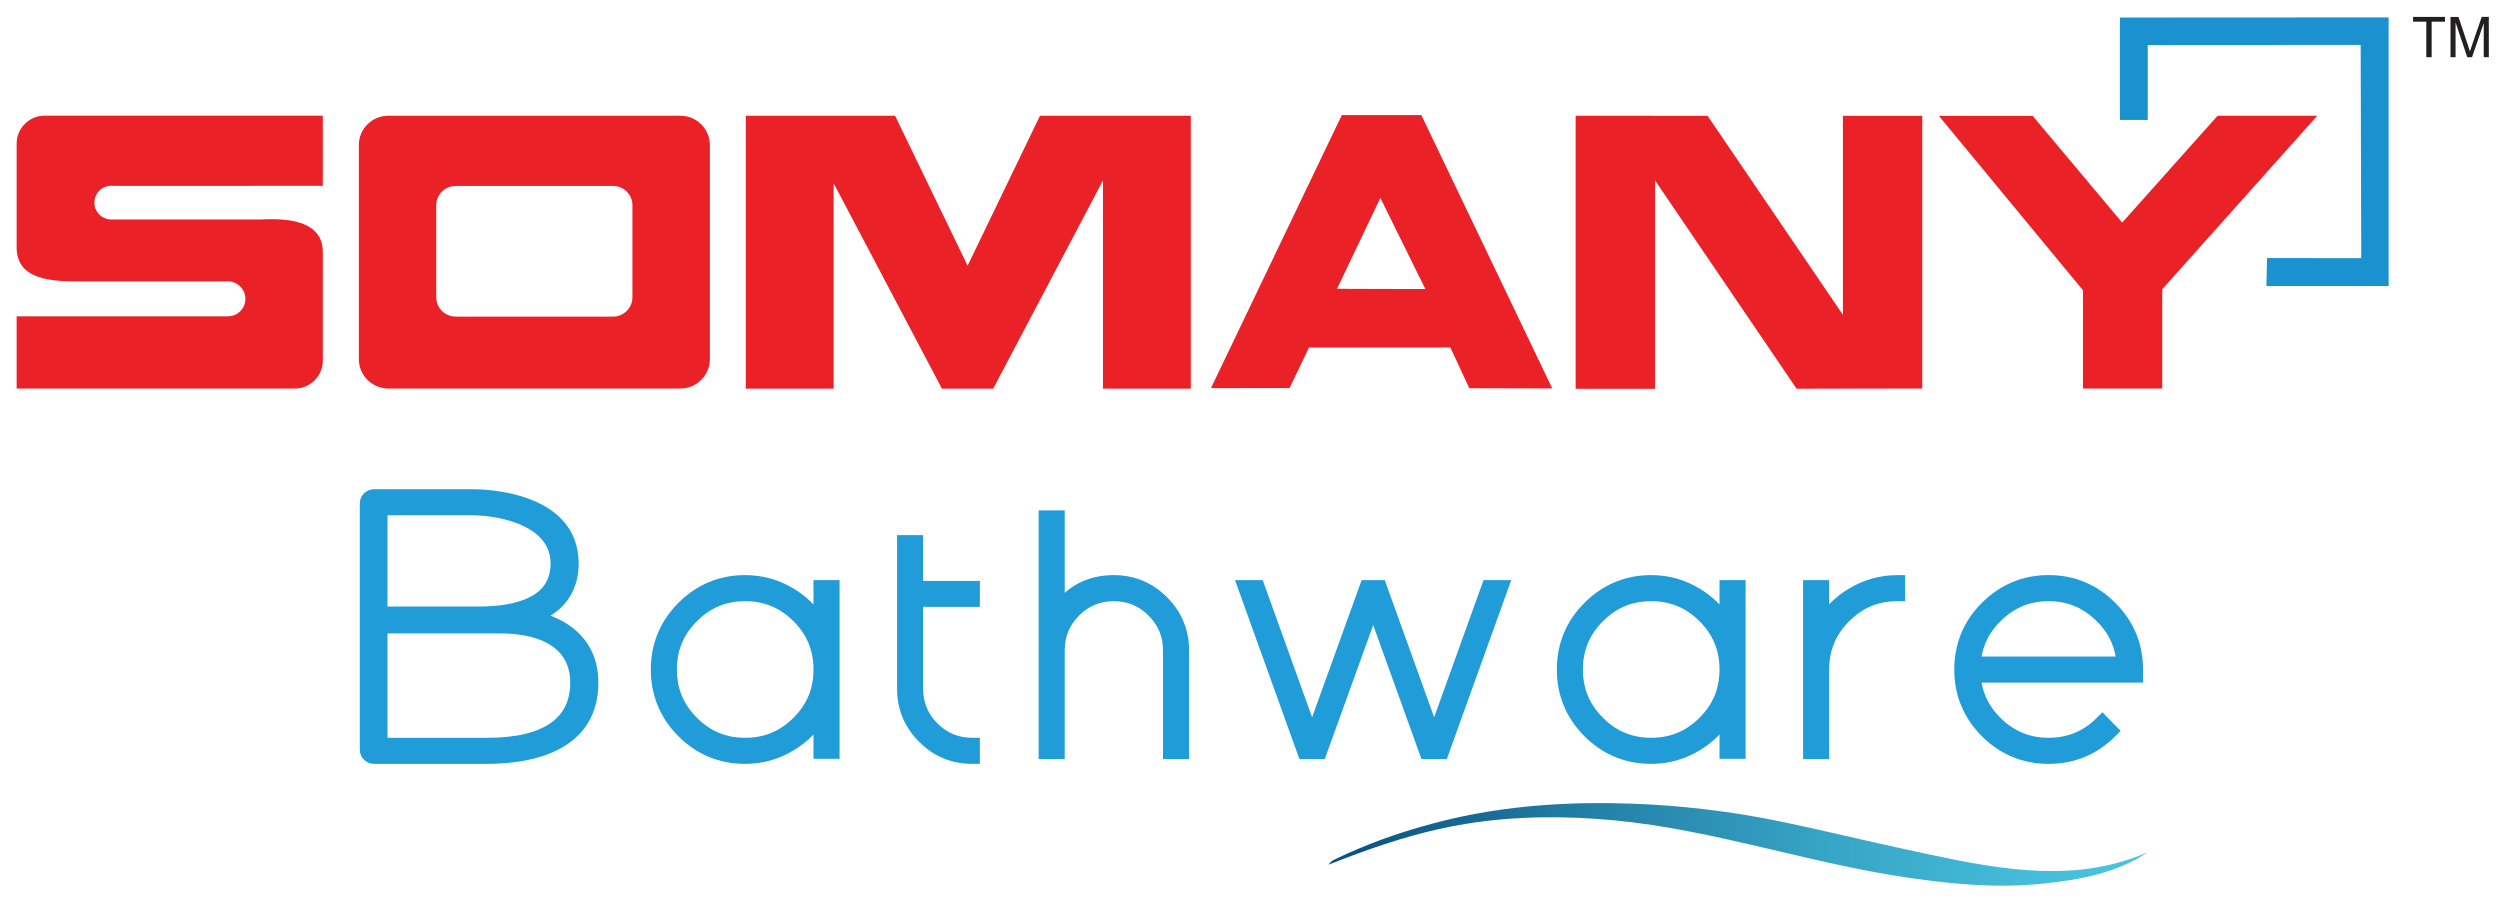 <?xml version="1.0" encoding="utf-8"?>
<!-- Generator: Adobe Illustrator 23.0.3, SVG Export Plug-In . SVG Version: 6.00 Build 0)  -->
<svg version="1.1" id="Layer_1" xmlns="http://www.w3.org/2000/svg" xmlns:xlink="http://www.w3.org/1999/xlink" x="0px" y="0px"
	 viewBox="0 0 2232 812" style="enable-background:new 0 0 2232 812;" xml:space="preserve">
<style type="text/css">
	.st0{fill:#EA2227;}
	.st1{fill:#1B92D0;}
	.st2{fill:url(#SVGID_1_);}
	.st3{fill:#209CD8;stroke:#209CD8;stroke-width:8;stroke-miterlimit:10;}
	.st4{fill:#231F20;}
</style>
<polygon class="st0" points="1645.35,281.07 1645.35,281.07 1524.52,103.39 1406.74,103.31 1406.74,347.1 1477.63,347.1 
	1477.63,161.09 1603.99,347.06 1716.19,346.86 1716.19,103.36 1645.35,103.36 "/>
<path class="st0" d="M14.85,128.19L14.85,128.19v92.7c0.13,25.75,23.87,30.29,52.43,30.32h136.37c8.49,0.05,15.44,7.06,15.44,15.61
	c0,8.61-6.98,15.58-15.5,15.58h-0.4H14.85v64.46h249.78c13.12-0.72,23.58-11.62,23.58-24.94v-94.44c1.23-23.5-17.21-33.7-55.3-31.54
	h-132.7c-0.21,0.05-0.56,0.05-0.85,0.05H98.9c-0.23,0.06-0.42,0.06-0.65-0.05c-7.82-0.58-14.02-7.1-14.02-14.98
	c0-8.35,6.8-15.13,15.13-15.13c0.44,0,0.8,0.08,1.28,0.08H288.2v-62.64H39.77C26.04,103.28,14.85,114.5,14.85,128.19z"/>
<path class="st0" d="M1268.96,102.73h-70.97l-116.86,243.8l70.22-0.1l17.31-36.14l64.51-0.06h61.7l16.94,36.36l74.06,0.19
	L1268.96,102.73z M1233.18,257.97l-39.47-0.13l38.72-81.22l0.75,1.69l39.37,79.74L1233.18,257.97z"/>
<polygon class="st0" points="863.87,237.24 799.12,103.31 665.82,103.31 665.82,347.01 744.28,347.01 744.28,163.63 840.96,347.01 
	886.72,347.01 984.73,161.14 984.73,347.01 1063.16,347.01 1063.16,103.31 928.51,103.31 "/>
<path class="st0" d="M607.51,103.31H346.62c-14.43,0-26.25,11.77-26.25,26.16v191.21c0,14.41,11.82,26.18,26.25,26.18h260.89
	c14.41,0,26.26-11.77,26.26-26.18V129.47C633.76,115.08,621.91,103.31,607.51,103.31z M564.65,265.35c0,9.53-7.8,17.29-17.23,17.29
	H406.76c-9.54,0-17.29-7.76-17.29-17.29v-82.09c0-9.49,7.75-17.26,17.29-17.26h140.65c9.43,0,17.23,7.77,17.23,17.26V265.35z"/>
<polygon class="st0" points="1979.9,103.31 1894.67,198.74 1814.78,103.45 1731.02,103.45 1859.66,259.17 1859.66,346.86 
	1930.44,346.86 1930.44,258.27 2068.89,103.31 "/>
<polygon class="st1" points="2107.6,40.1 1917.51,40.22 1917.51,107.05 1892.65,107.05 1892.65,15.65 2132.58,15.52 2132.58,255.41 
	2023.44,255.41 2024.02,230.4 2108.11,230.46 "/>
<linearGradient id="SVGID_1_" gradientUnits="userSpaceOnUse" x1="1185.842" y1="753.871" x2="1917.405" y2="753.871">
	<stop  offset="0" style="stop-color:#084F7F"/>
	<stop  offset="0.309" style="stop-color:#227EA5"/>
	<stop  offset="0.611" style="stop-color:#37A5C5"/>
	<stop  offset="0.851" style="stop-color:#44BCD9"/>
	<stop  offset="1" style="stop-color:#49C5E0"/>
</linearGradient>
<path class="st2" d="M1186.4,771.72c0.67-0.61,1.18-1.7,1.77-2.22c1.23-1.08,2.65-1.82,4.12-2.53c3.17-1.52,6.35-3,9.56-4.45
	c6.56-2.96,13.18-5.77,19.86-8.43c24.41-9.71,49.63-17.31,75.21-23.27c6.54-1.51,13.11-2.89,19.7-4.12
	c32.86-6.13,66.26-9.05,99.67-9.62c13.12-0.22,26.25-0.08,39.36,0.37c45.43,1.55,90.74,6.96,135.24,16.22
	c36.85,7.66,73.41,16.66,110.22,24.57c7.6,1.63,15.2,3.3,22.8,4.92c64.45,13.71,130.92,25.27,193.49-2.32
	c-26.33,18.18-60.26,24.6-91.5,27.88c-3.24,0.34-6.49,0.64-9.74,0.91c-34.67,2.86-69.49-0.09-103.86-4.81
	c-3.11-0.43-6.22-0.87-9.33-1.32c-87.98-12.85-172.54-42.56-261.2-51.06c-43.98-4.21-88.55-4.01-132.24,2.96
	c-33.32,5.31-65.49,14.98-97.12,26.55c-8.9,3.26-17.76,6.64-26.58,10.14C1186.04,772.01,1186.22,771.88,1186.4,771.72z"/>
<g>
	<path class="st3" d="M665.24,677.98c-21.96,0-41.05-7.89-56.71-23.46c-15.58-15.68-23.48-34.76-23.48-56.73
		c0-22.06,7.9-41.14,23.47-56.72c15.67-15.67,34.75-23.62,56.72-23.62c14.88,0,28.81,3.9,41.39,11.59
		c7.69,4.63,14.45,10.38,20.11,17.11l3.55,4.23v-28.43h15.28v151.53h-15.28v-28.43l-3.55,4.23c-5.66,6.73-12.43,12.49-20.13,17.12
		C694.03,674.09,680.12,677.98,665.24,677.98z M665.24,532.74c-18.05,0-33.05,6.23-45.86,19.04
		c-12.81,12.81-19.04,27.86-19.04,46.01c0,18.05,6.23,33.05,19.04,45.87c12.81,12.81,27.81,19.04,45.86,19.04
		c18.15,0,33.2-6.23,46.01-19.04c12.81-12.81,19.04-27.82,19.04-45.86c0-18.15-6.23-33.2-19.04-46.01
		C698.43,538.97,683.38,532.74,665.24,532.74z"/>
	<path class="st3" d="M867.97,677.98c-17.35,0-32.34-6.24-44.54-18.55c-12.3-12.2-18.53-27.17-18.53-44.52V481.76h15.28v40.92h50.64
		v15.14h-50.64v77.1c0,13.27,4.57,24.34,13.97,33.83c9.49,9.39,20.54,13.95,33.81,13.95h2.85v15.28H867.97z"/>
	<path class="st3" d="M1042.31,673.63v-93.1c0-13.27-4.61-24.33-14.11-33.82c-9.4-9.4-20.46-13.96-33.82-13.96
		c-13.27,0-24.34,4.57-33.83,13.98c-9.4,9.49-13.96,20.54-13.96,33.81v93.1h-15.28V459.71h15.28v79.27l3.46-3.57
		c11.53-11.91,26.44-17.95,44.33-17.95c17.35,0,32.38,6.24,44.68,18.54c12.3,12.3,18.54,27.28,18.54,44.53v93.1H1042.31z"/>
	<polygon class="st3" points="1271.87,673.63 1225.99,546.27 1179.97,673.63 1162.9,673.63 1108.32,521.95 1124.54,521.95 
		1171.44,652.21 1218.47,521.95 1233.51,521.95 1280.4,652.19 1327.3,521.95 1343.52,521.95 1288.94,673.63 	"/>
	<path class="st3" d="M1474.14,677.98c-21.96,0-41.05-7.89-56.71-23.46c-15.58-15.67-23.48-34.76-23.48-56.73
		c0-22.06,7.9-41.15,23.47-56.72c15.67-15.67,34.76-23.62,56.72-23.62c14.88,0,28.81,3.9,41.39,11.59
		c7.69,4.63,14.45,10.38,20.11,17.11l3.55,4.23v-28.43h15.28v151.53h-15.28v-28.43l-3.55,4.23c-5.66,6.73-12.43,12.49-20.12,17.12
		C1502.94,674.09,1489.02,677.98,1474.14,677.98z M1474.14,532.74c-18.05,0-33.05,6.23-45.87,19.04
		c-12.81,12.82-19.04,27.87-19.04,46.01c0,18.05,6.23,33.05,19.04,45.86c12.81,12.81,27.82,19.04,45.86,19.04
		c18.15,0,33.2-6.23,46.01-19.04c12.81-12.81,19.04-27.82,19.04-45.87c0-18.15-6.23-33.2-19.04-46.01
		C1507.34,538.97,1492.29,532.74,1474.14,532.74z"/>
	<path class="st3" d="M1613.8,673.63V521.95h15.29v28.34l3.56-4.24c5.6-6.68,12.32-12.4,19.98-17.01
		c12.68-7.69,26.59-11.58,41.37-11.58h2.85v15.28H1694c-18.05,0-33.05,6.23-45.87,19.04c-12.81,12.81-19.04,27.81-19.04,45.87v75.98
		H1613.8z"/>
	<path class="st3" d="M1828.97,677.98c-21.96,0-41.04-7.89-56.72-23.46c-15.58-15.68-23.48-34.76-23.48-56.73
		c0-22.06,7.9-41.15,23.47-56.72c15.67-15.67,34.76-23.62,56.72-23.62c22.07,0,41.15,7.95,56.73,23.62
		c15.67,15.57,23.61,34.65,23.61,56.71v7.64h-144.87l0.34,2.3c2.14,14.65,8.64,26.9,19.86,37.45
		c12.62,11.78,27.12,17.51,44.33,17.51c18.15,0,33.2-6.23,46.01-19.04l2.04-2.04l10.67,10.9l-2,2
		C1870.12,670.09,1851.03,677.98,1828.97,677.98z M1828.97,532.74c-17.21,0-31.71,5.77-44.33,17.65
		c-11.23,10.47-17.73,22.73-19.86,37.46l-0.33,2.3h129.07l-0.32-2.29c-2.07-14.73-8.57-26.98-19.87-37.45
		C1860.78,538.52,1846.27,532.74,1828.97,532.74z"/>
	<path class="st3" d="M333.96,677.98c-4.9,0-8.74-3.83-8.74-8.73V449.5c0-4.9,3.84-8.73,8.74-8.73h88.62
		c9.22,0,90.05,1.75,90.05,62.2c0,20.47-9.25,36.15-26.75,45.34l-4.19,2.2l4.49,1.49c20.08,6.67,44.02,22.06,44.02,57.54
		c0,26.25-11.71,45.34-34.82,56.74c-19.57,9.66-43.62,11.69-60.35,11.69H333.96z M341.96,662.72h93.09
		c25.75,0,45.5-4.63,58.68-13.76c12.86-8.9,19.38-22.16,19.38-39.41c0-15.14-5.7-27.01-16.95-35.28
		c-11.36-8.35-28.44-12.77-49.4-12.77h-104.8V662.72z M341.96,545.52h85.4c19.41,0,35.03-2.81,46.42-8.34
		c14.64-7.11,21.76-18.3,21.76-34.2c0-36.2-45.87-46.54-72.98-46.95h-80.6V545.52z"/>
</g>
<g>
	<path class="st4" d="M2166.2,19.36h-11.8v-4.27h28.48v4.27h-11.9v31.69h-4.77V19.36z"/>
	<path class="st4" d="M2187.8,15.09h7.13l8.49,25.46c1.21,3.57,1.41,4.27,1.66,5.32h0.1c0.6-1.96,0.75-2.36,1.91-5.78l8.59-25.01
		h6.33v35.96h-4.52V20.97h-0.1l-10.35,30.08h-4.27l-10.29-30.59h-0.15v30.59h-4.52V15.09z"/>
</g>
</svg>
